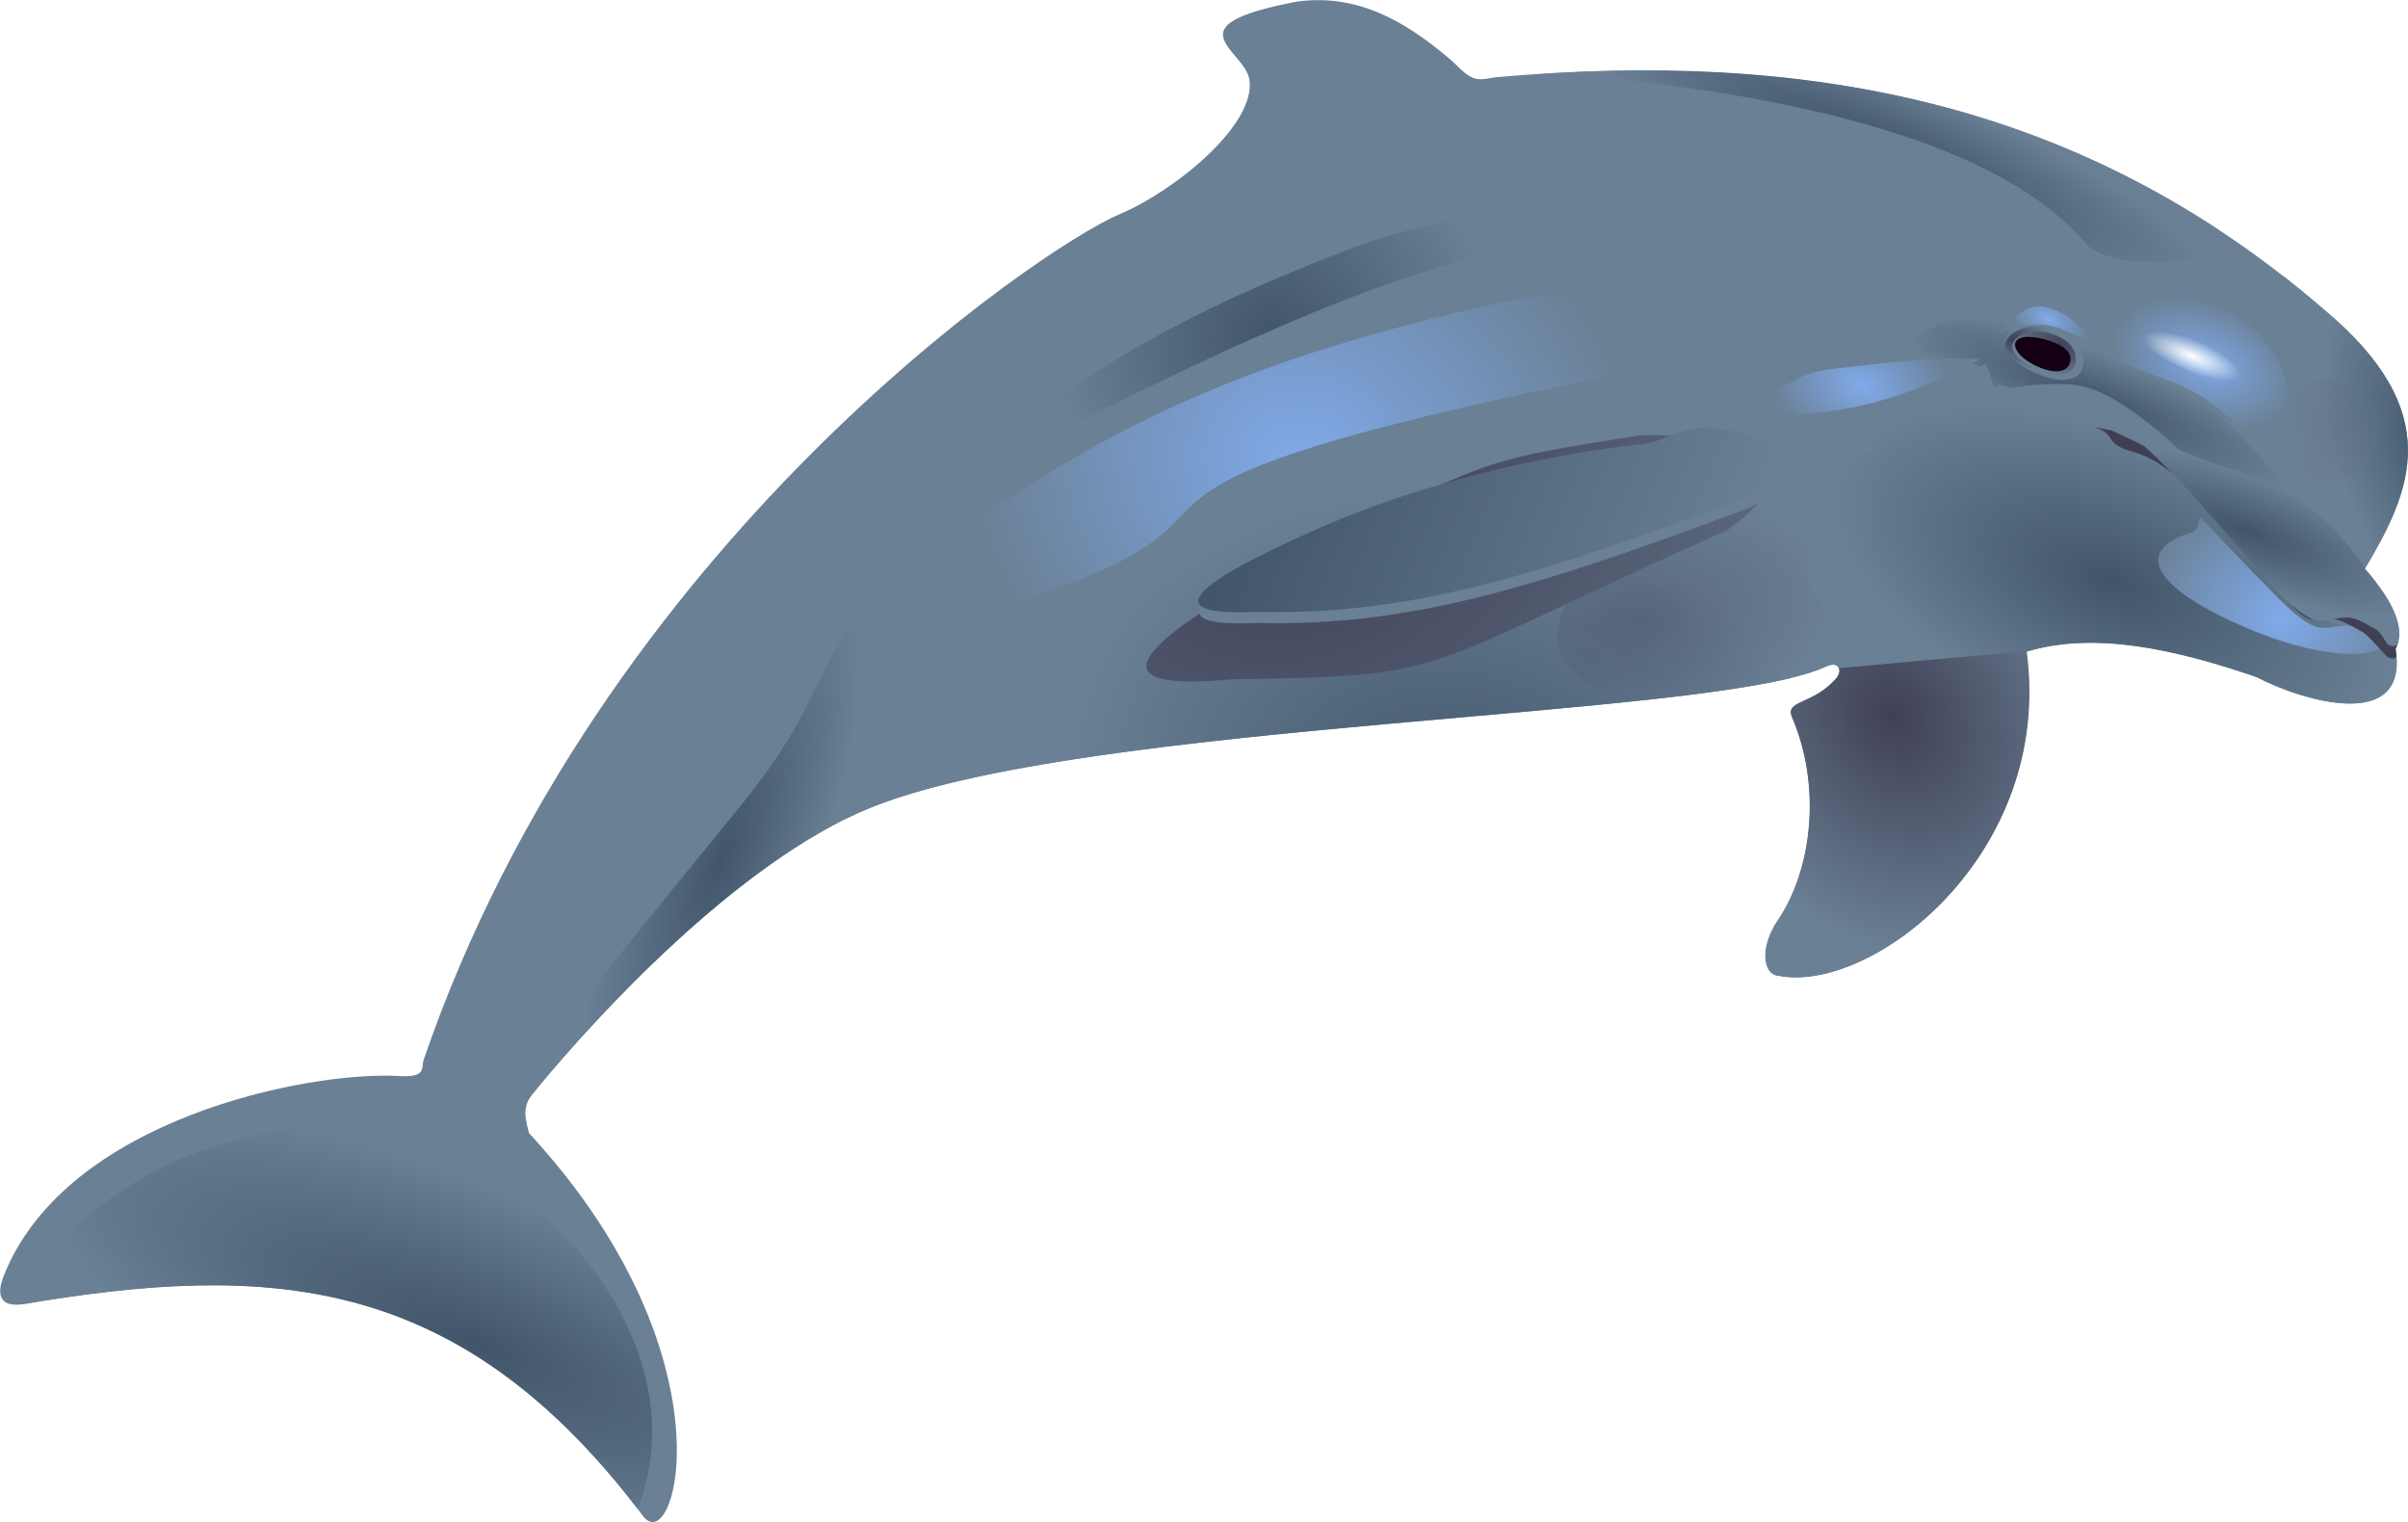 <?xml version="1.0" encoding="UTF-8" standalone="no"?>
<svg
   xmlns:dc="http://purl.org/dc/elements/1.1/"
   xmlns:cc="http://creativecommons.org/ns#"
   xmlns:rdf="http://www.w3.org/1999/02/22-rdf-syntax-ns#"
   xmlns:svg="http://www.w3.org/2000/svg"
   xmlns="http://www.w3.org/2000/svg"
   xmlns:xlink="http://www.w3.org/1999/xlink"
   xmlns:sodipodi="http://sodipodi.sourceforge.net/DTD/sodipodi-0.dtd"
   xmlns:inkscape="http://www.inkscape.org/namespaces/inkscape"
   width="122.495mm"
   height="77.417mm"
   id="svg2"
   version="1.1"
   inkscape:version="1.0.2-2 (e86c870879, 2021-01-15)"
   sodipodi:docname="dolphin.svg"
   inkscape:export-filename="/home/kostas/Desktop/dolphins.png"
   inkscape:export-xdpi="90"
   inkscape:export-ydpi="90">
  <defs
     id="defs4">
    <linearGradient
       inkscape:collect="always"
       id="linearGradient4220">
      <stop
         style="stop-color:#40556a;stop-opacity:1"
         offset="0"
         id="stop4222" />
      <stop
         style="stop-color:#6a8095;stop-opacity:1"
         offset="1"
         id="stop4224" />
    </linearGradient>
    <linearGradient
       id="linearGradient4204">
      <stop
         style="stop-color:#404055;stop-opacity:1"
         offset="0"
         id="stop4206" />
      <stop
         style="stop-color:#6a8095;stop-opacity:1"
         offset="1"
         id="stop4208" />
    </linearGradient>
    <linearGradient
       id="linearGradient4027">
      <stop
         style="stop-color:#80aaea;stop-opacity:1;"
         offset="0"
         id="stop4029" />
      <stop
         style="stop-color:#6a8095;stop-opacity:1"
         offset="1"
         id="stop4031" />
    </linearGradient>
    <linearGradient
       inkscape:collect="always"
       id="linearGradient4007">
      <stop
         style="stop-color:#ffffff;stop-opacity:1;"
         offset="0"
         id="stop4009" />
      <stop
         style="stop-color:#ffffff;stop-opacity:0;"
         offset="1"
         id="stop4011" />
    </linearGradient>
    <filter
       inkscape:collect="always"
       id="filter4100"
       x="-0.046"
       width="1.093"
       y="-0.214"
       height="1.428"
       color-interpolation-filters="sRGB">
      <feGaussianBlur
         inkscape:collect="always"
         stdDeviation="2.498"
         id="feGaussianBlur4102" />
    </filter>
    <filter
       inkscape:collect="always"
       id="filter4120"
       color-interpolation-filters="sRGB">
      <feGaussianBlur
         inkscape:collect="always"
         stdDeviation="0.818"
         id="feGaussianBlur4122" />
    </filter>
    <filter
       inkscape:collect="always"
       id="filter4164"
       x="-0.045"
       width="1.091"
       y="-0.243"
       height="1.485"
       color-interpolation-filters="sRGB">
      <feGaussianBlur
         inkscape:collect="always"
         stdDeviation="4.001"
         id="feGaussianBlur4166" />
    </filter>
    <filter
       inkscape:collect="always"
       id="filter4182"
       color-interpolation-filters="sRGB">
      <feGaussianBlur
         inkscape:collect="always"
         stdDeviation="4.139"
         id="feGaussianBlur4184" />
    </filter>
    <filter
       inkscape:collect="always"
       id="filter4260"
       x="-0.137"
       width="1.274"
       y="-0.436"
       height="1.872"
       color-interpolation-filters="sRGB">
      <feGaussianBlur
         inkscape:collect="always"
         stdDeviation="1.827"
         id="feGaussianBlur4262" />
    </filter>
    <filter
       inkscape:collect="always"
       id="filter4290"
       color-interpolation-filters="sRGB">
      <feGaussianBlur
         inkscape:collect="always"
         stdDeviation="1.392"
         id="feGaussianBlur4292" />
    </filter>
    <filter
       inkscape:collect="always"
       id="filter4367"
       x="-0.63"
       width="2.26"
       y="-1"
       height="3"
       color-interpolation-filters="sRGB">
      <feGaussianBlur
         inkscape:collect="always"
         stdDeviation="3.578"
         id="feGaussianBlur4369" />
    </filter>
    <filter
       inkscape:collect="always"
       id="filter4381"
       color-interpolation-filters="sRGB">
      <feGaussianBlur
         inkscape:collect="always"
         stdDeviation="3.215"
         id="feGaussianBlur4383" />
    </filter>
    <filter
       inkscape:collect="always"
       id="filter4405"
       color-interpolation-filters="sRGB">
      <feGaussianBlur
         inkscape:collect="always"
         stdDeviation="0.328"
         id="feGaussianBlur4407" />
    </filter>
    <clipPath
       clipPathUnits="userSpaceOnUse"
       id="clipPath4635">
      <path
         sodipodi:nodetypes="ccccccsssasssacccssssscsasc"
         inkscape:connector-curvature="0"
         id="path4637"
         d="m -347.93,119.635 c 46.845,14.977 45.495,41.45 41.428,68.571 11.645,5.931 18.577,12.225 17.857,19.107 13.645,22.564 -20.813,25.612 -36.072,24.107 -26.936,1.463 -51.332,5.813 -67.857,19.107 31.007,54.435 -4.952,114.967 -33.214,120.179 -4.324,1.329 -8.56,-5.636 -6.397,-15.843 3.802,-17.943 -2.862,-42.541 -19.258,-58.767 -4.26,-4.216 4.575,-5.955 8.008,-16.243 0.405,-1.215 0.247,-2.751 -0.745,-3.254 -1.257,-0.638 -2.13,-0.155 -3.885,1.67 -26.655,27.714 -202.898,99.881 -253.548,149.09 -31.398,30.504 -53.76,91.501 -61.641,116.459 -1.655,5.242 -1.665,5.577 -1.104,8.317 0.486,2.374 3.71,6.251 3.71,6.251 84.153,39.581 90.344,104.093 75.926,95.195 -79.945,-47.865 -134.99,-28.527 -199.814,11.5 -7.811,4.257 -8.371,-2.923 -8.375,-6.446 -0.051,-51.504 62.93,-92.65 88.741,-101.452 8.234,-2.808 5.335,-4.503 5.17,-7.548 -9.022,-165.735 81.66,-300.588 99.643,-318.571 13.443,-13.443 28.259,-41 21.429,-52.857 -4.699,-8.157 -29.186,-6.07 4.643,-27.857 15.354,-8.661 31.257,-7.371 50.228,-1.008 2.273,0.762 5.7,2.695 8.701,2.437 2.101,-0.18 4.648,-2.175 5.71,-2.72 83.27,-42.73 167.22,-61.079 260.718,-29.423 z"
         style="fill:#6a8095;stroke:none" />
    </clipPath>
    <filter
       inkscape:collect="always"
       id="filter4677">
      <feGaussianBlur
         inkscape:collect="always"
         stdDeviation="1.19"
         id="feGaussianBlur4679" />
    </filter>
    <filter
       inkscape:collect="always"
       id="filter4681">
      <feGaussianBlur
         inkscape:collect="always"
         stdDeviation="1.487"
         id="feGaussianBlur4683" />
    </filter>
    <filter
       inkscape:collect="always"
       id="filter3898"
       x="-0.072"
       width="1.144"
       y="-0.147"
       height="1.294">
      <feGaussianBlur
         inkscape:collect="always"
         stdDeviation="0.489"
         id="feGaussianBlur3900" />
    </filter>
    <filter
       inkscape:collect="always"
       id="filter3906"
       x="-0.288"
       width="1.576"
       y="-0.281"
       height="1.563">
      <feGaussianBlur
         inkscape:collect="always"
         stdDeviation="15.936"
         id="feGaussianBlur3908" />
    </filter>
    <filter
       inkscape:collect="always"
       id="filter3918"
       x="-0.301"
       width="1.601"
       y="-0.32"
       height="1.641">
      <feGaussianBlur
         inkscape:collect="always"
         stdDeviation="13.551"
         id="feGaussianBlur3920" />
    </filter>
    <filter
       inkscape:collect="always"
       id="filter3930">
      <feGaussianBlur
         inkscape:collect="always"
         stdDeviation="2.765"
         id="feGaussianBlur3932" />
    </filter>
    <filter
       inkscape:collect="always"
       id="filter3949"
       x="-0.15"
       width="1.301"
       y="-0.166"
       height="1.331">
      <feGaussianBlur
         inkscape:collect="always"
         stdDeviation="2.09"
         id="feGaussianBlur3951" />
    </filter>
    <filter
       inkscape:collect="always"
       id="filter3969"
       x="-0.288"
       width="1.575"
       y="-0.325"
       height="1.649">
      <feGaussianBlur
         inkscape:collect="always"
         stdDeviation="25.068"
         id="feGaussianBlur3971" />
    </filter>
    <filter
       inkscape:collect="always"
       id="filter3993"
       x="-0.251"
       width="1.502"
       y="-0.081"
       height="1.161">
      <feGaussianBlur
         inkscape:collect="always"
         stdDeviation="5.942"
         id="feGaussianBlur3995" />
    </filter>
    <radialGradient
       inkscape:collect="always"
       xlink:href="#linearGradient4204"
       id="radialGradient4029"
       gradientUnits="userSpaceOnUse"
       gradientTransform="matrix(0.829,-0.512,0.324,0.524,-178.616,-123.977)"
       cx="-505.036"
       cy="285.815"
       fx="-505.036"
       fy="285.815"
       r="61.567" />
    <radialGradient
       inkscape:collect="always"
       xlink:href="#linearGradient4220"
       id="radialGradient4031"
       gradientUnits="userSpaceOnUse"
       gradientTransform="matrix(1,0,0,0.217,0,134.222)"
       cx="-401.748"
       cy="171.421"
       fx="-401.748"
       fy="171.421"
       r="64.592" />
    <radialGradient
       inkscape:collect="always"
       xlink:href="#linearGradient4220"
       id="radialGradient4033"
       gradientUnits="userSpaceOnUse"
       gradientTransform="matrix(1,0,0,0.498,0,110.937)"
       cx="-376.276"
       cy="220.885"
       fx="-376.276"
       fy="220.885"
       r="90.843" />
    <radialGradient
       inkscape:collect="always"
       xlink:href="#linearGradient4027"
       id="radialGradient4035"
       gradientUnits="userSpaceOnUse"
       gradientTransform="matrix(1,0,0,0.692,0,48.679)"
       cx="-424.695"
       cy="151.634"
       fx="-424.695"
       fy="151.634"
       r="12.477" />
    <radialGradient
       inkscape:collect="always"
       xlink:href="#linearGradient4204"
       id="radialGradient4039"
       gradientUnits="userSpaceOnUse"
       gradientTransform="matrix(0.802,1.277,-1.587,0.997,428.868,688.922)"
       cx="-587.415"
       cy="359.087"
       fx="-587.415"
       fy="359.087"
       r="84.548" />
    <radialGradient
       inkscape:collect="always"
       xlink:href="#linearGradient4204"
       id="radialGradient4041"
       gradientUnits="userSpaceOnUse"
       gradientTransform="matrix(1.689,0.046,-0.024,0.874,290.966,39.198)"
       cx="-417.478"
       cy="159.703"
       fx="-417.478"
       fy="159.703"
       r="10.944" />
    <radialGradient
       inkscape:collect="always"
       xlink:href="#linearGradient4204"
       id="radialGradient4043"
       gradientUnits="userSpaceOnUse"
       gradientTransform="matrix(1.715,1.148,-0.916,1.368,572.056,367.08)"
       cx="-422.965"
       cy="294.17"
       fx="-422.965"
       fy="294.17"
       r="37.939" />
    <radialGradient
       inkscape:collect="always"
       xlink:href="#linearGradient4220"
       id="radialGradient4045"
       gradientUnits="userSpaceOnUse"
       gradientTransform="matrix(1,0,0,3.115,0,-969.873)"
       cx="-737.741"
       cy="458.539"
       fx="-737.741"
       fy="458.539"
       r="28.397" />
    <radialGradient
       inkscape:collect="always"
       xlink:href="#linearGradient4220"
       id="radialGradient4047"
       gradientUnits="userSpaceOnUse"
       gradientTransform="matrix(1.462,0.029,-0.009,0.465,353.319,352.82)"
       cx="-752.396"
       cy="629.497"
       fx="-752.396"
       fy="629.497"
       r="98.969" />
    <radialGradient
       inkscape:collect="always"
       xlink:href="#linearGradient4027"
       id="radialGradient4049"
       gradientUnits="userSpaceOnUse"
       gradientTransform="matrix(1,0,0,0.886,0,32.026)"
       cx="-618.031"
       cy="280.739"
       fx="-618.031"
       fy="280.739"
       r="104.567" />
    <radialGradient
       inkscape:collect="always"
       xlink:href="#linearGradient4027"
       id="radialGradient4051"
       gradientUnits="userSpaceOnUse"
       gradientTransform="matrix(1,0,0,0.695,0,59.176)"
       cx="-469.685"
       cy="194.308"
       fx="-469.685"
       fy="194.308"
       r="30.279" />
    <radialGradient
       inkscape:collect="always"
       xlink:href="#linearGradient4027"
       id="radialGradient4055"
       gradientUnits="userSpaceOnUse"
       gradientTransform="matrix(1,0,0,0.623,0,55.99)"
       cx="-375.241"
       cy="148.45"
       fx="-375.241"
       fy="148.45"
       r="29.315" />
    <radialGradient
       inkscape:collect="always"
       xlink:href="#linearGradient4007"
       id="radialGradient4058"
       gradientUnits="userSpaceOnUse"
       gradientTransform="matrix(1,0,0,0.314,0,101.493)"
       cx="-379.873"
       cy="147.996"
       fx="-379.873"
       fy="147.996"
       r="16.008" />
    <radialGradient
       inkscape:collect="always"
       xlink:href="#linearGradient4220"
       id="radialGradient4060"
       gradientUnits="userSpaceOnUse"
       gradientTransform="matrix(1,0,0,1.025,0,-6.083)"
       cx="-641.925"
       cy="247.855"
       fx="-641.925"
       fy="247.855"
       r="66.346" />
    <radialGradient
       inkscape:collect="always"
       xlink:href="#linearGradient4220"
       id="radialGradient4062"
       gradientUnits="userSpaceOnUse"
       gradientTransform="matrix(1,0,0,0.187,0,100.317)"
       cx="-490.733"
       cy="123.327"
       fx="-490.733"
       fy="123.327"
       r="106.11" />
    <linearGradient
       inkscape:collect="always"
       xlink:href="#linearGradient4220"
       id="linearGradient4064"
       gradientUnits="userSpaceOnUse"
       gradientTransform="translate(-2.525,-3.536)"
       x1="-630.213"
       y1="280.369"
       x2="-480.985"
       y2="280.369" />
    <radialGradient
       inkscape:collect="always"
       xlink:href="#linearGradient4027"
       id="radialGradient4066"
       gradientUnits="userSpaceOnUse"
       gradientTransform="matrix(1.292,-0.146,0.114,1.239,75.928,-108.903)"
       cx="-329.469"
       cy="221.607"
       fx="-329.469"
       fy="221.607"
       r="33.875" />
    <radialGradient
       inkscape:collect="always"
       xlink:href="#linearGradient4220"
       id="radialGradient4068"
       gradientUnits="userSpaceOnUse"
       gradientTransform="matrix(1,0,0,0.294,0,134.907)"
       cx="-344.68"
       cy="191.201"
       fx="-344.68"
       fy="191.201"
       r="56.098" />
    <radialGradient
       inkscape:collect="always"
       xlink:href="#linearGradient4204"
       id="radialGradient4070"
       gradientUnits="userSpaceOnUse"
       gradientTransform="matrix(0.665,-0.224,0.586,1.741,-742.24,172.543)"
       cx="561.14"
       cy="62.576"
       fx="561.14"
       fy="62.576"
       r="16.668" />
    <radialGradient
       inkscape:collect="always"
       xlink:href="#linearGradient4220"
       id="radialGradient4084"
       gradientUnits="userSpaceOnUse"
       gradientTransform="matrix(0.768,-0.64,1.265,1.518,-256.586,-274.733)"
       cx="-302.68"
       cy="149.316"
       fx="-302.68"
       fy="149.316"
       r="30.734" />
    <radialGradient
       inkscape:collect="always"
       xlink:href="#linearGradient4204"
       id="radialGradient4096"
       gradientUnits="userSpaceOnUse"
       gradientTransform="matrix(1.195,0,0,0.738,82.146,42.837)"
       cx="-430.166"
       cy="163.671"
       fx="-430.166"
       fy="163.671"
       r="11.176" />
    <radialGradient
       inkscape:collect="always"
       xlink:href="#linearGradient4220"
       id="radialGradient4103"
       gradientUnits="userSpaceOnUse"
       gradientTransform="matrix(1,0,0,0.784,0,72.393)"
       cx="-530.497"
       cy="373.227"
       fx="-530.497"
       fy="373.227"
       r="125.675" />
    <filter
       inkscape:collect="always"
       id="filter4130"
       x="-0.05"
       width="1.099"
       y="-0.165"
       height="1.329">
      <feGaussianBlur
         inkscape:collect="always"
         stdDeviation="2.32"
         id="feGaussianBlur4132" />
    </filter>
    <filter
       inkscape:collect="always"
       id="filter4146"
       x="-0.435"
       width="1.871"
       y="-0.626"
       height="2.252">
      <feGaussianBlur
         inkscape:collect="always"
         stdDeviation="10.985"
         id="feGaussianBlur4148" />
    </filter>
    <filter
       inkscape:collect="always"
       id="filter4150"
       x="-0.323"
       width="1.646"
       y="-0.524"
       height="2.048">
      <feGaussianBlur
         inkscape:collect="always"
         stdDeviation="3.464"
         id="feGaussianBlur4152" />
    </filter>
    <filter
       inkscape:collect="always"
       id="filter4162"
       x="-0.458"
       width="1.916"
       y="-0.735"
       height="2.471">
      <feGaussianBlur
         inkscape:collect="always"
         stdDeviation="11.188"
         id="feGaussianBlur4164" />
    </filter>
    <filter
       inkscape:collect="always"
       id="filter4170"
       x="-0.321"
       width="1.642"
       y="-0.833"
       height="2.667">
      <feGaussianBlur
         inkscape:collect="always"
         stdDeviation="9.947"
         id="feGaussianBlur4172" />
    </filter>
    <clipPath
       clipPathUnits="userSpaceOnUse"
       id="clipPath4069-4">
      <path
         style="display:inline;fill:url(#radialGradient4073);fill-opacity:1;stroke:none"
         d="m 109.562,833.112 c -1.032,0.078 -2.026,0.391 -2.969,1.062 -5.69,4.053 3.4,6.393 6.312,11.438 2.786,4.825 0.496,12.791 -2.344,15.219 -27.09,23.152 -52.22,66.752 -68.5,110.531 -0.558,1.501 -1.037,3.303 -2.406,4.094 -1.266,0.731 -3.476,0.321 -5.562,0.625 -25.044,3.652 -38.027,20.977 -29.031,21.688 39.556,-3.701 64.07,27.297 64.625,16.812 3.159,-2.09 -10.418,-19.025 -18.188,-32.375 -0.652,-1.12 -1.709,-2.037 -1.812,-3.281 -0.154,-1.859 1.158,-3.459 1.875,-5.281 7.249,-18.426 24.639,-42.828 75.906,-53.656 18.205,-3.845 31.036,-4.975 43.562,-4.156 -0.695,3.471 -2.69,7.714 -7.906,13.25 -17.824,11.765 22.844,19.5 28.156,-10.406 14.093,3.311 38.688,16.594 38.688,16.594 3.949,2.487 5.693,3.85 9.406,6.469 4.632,3.266 12.046,4.066 12.719,0.844 1.603,-7.673 -8.235,-13.572 -7.938,-18.438 0.55,-9.011 -1.907,-13.114 -7.594,-23.219 -17.14,-30.456 -62.964,-44.372 -89.531,-48.094 -4.477,-0.627 -8.833,-5.27 -13.656,-10.094 -3.326,-3.326 -10.28,-7.605 -18.625,-9 -1.665,-0.278 -3.467,-0.754 -5.188,-0.625 z"
         id="path4071-63"
         inkscape:connector-curvature="0" />
    </clipPath>
    <linearGradient
       id="linearGradient3880-2-1-8-97">
      <stop
         id="stop3882-6-2-8-49"
         offset="0"
         style="stop-color:#8095bf;stop-opacity:1" />
      <stop
         style="stop-color:#8095bf;stop-opacity:1"
         offset="0.218"
         id="stop3884-0-9-9-1" />
      <stop
         style="stop-color:#555580;stop-opacity:1"
         offset="0.865"
         id="stop3886-0-3-2-7" />
      <stop
         id="stop3888-0-9-8-06"
         offset="1"
         style="stop-color:#555580;stop-opacity:1" />
    </linearGradient>
    <linearGradient
       id="linearGradient4110-8-1-3-63">
      <stop
         style="stop-color:#6a6a95;stop-opacity:1"
         offset="0"
         id="stop4112-2-0-3-3" />
      <stop
         id="stop4114-5-3-3-44"
         offset="1"
         style="stop-color:#2b2b40;stop-opacity:1" />
    </linearGradient>
    <linearGradient
       id="linearGradient4622-7-1-2-85">
      <stop
         style="stop-color:#8095bf;stop-opacity:1"
         offset="0"
         id="stop4624-3-7-8-10" />
      <stop
         id="stop4626-1-8-3-8"
         offset="0.218"
         style="stop-color:#8095bf;stop-opacity:1" />
      <stop
         id="stop4628-3-5-0-7"
         offset="0.415"
         style="stop-color:#555580;stop-opacity:1" />
      <stop
         style="stop-color:#555580;stop-opacity:1"
         offset="1"
         id="stop4630-2-7-1-6" />
    </linearGradient>
    <linearGradient
       id="linearGradient4651-8-1-0-1">
      <stop
         style="stop-color:#8095bf;stop-opacity:1"
         offset="0"
         id="stop4653-5-8-4-5" />
      <stop
         id="stop4655-4-9-1-0"
         offset="0.218"
         style="stop-color:#8095bf;stop-opacity:1" />
      <stop
         id="stop4657-4-6-0-83"
         offset="0.421"
         style="stop-color:#555580;stop-opacity:1" />
      <stop
         style="stop-color:#555580;stop-opacity:1"
         offset="1"
         id="stop4659-7-4-4-5" />
    </linearGradient>
    <inkscape:path-effect
       effect="spiro"
       id="path-effect4835-0-2-6-7"
       is_visible="true"
       lpeversion="0" />
  </defs>
  <sodipodi:namedview
     id="base"
     pagecolor="#ffffff"
     bordercolor="#666666"
     borderopacity="1.0"
     inkscape:pageopacity="0.0"
     inkscape:pageshadow="2"
     inkscape:zoom="0.7"
     inkscape:cx="322.67762"
     inkscape:cy="298.81129"
     inkscape:document-units="px"
     inkscape:current-layer="layer1"
     showgrid="false"
     inkscape:window-width="1920"
     inkscape:window-height="1017"
     inkscape:window-x="-8"
     inkscape:window-y="-8"
     inkscape:window-maximized="1"
     fit-margin-top="0"
     fit-margin-left="0"
     fit-margin-right="0"
     fit-margin-bottom="0"
     inkscape:document-rotation="0"
     units="mm" />
  <g
     inkscape:label="Layer 1"
     inkscape:groupmode="layer"
     id="layer1"
     transform="translate(889.207,-118.156)">
    <g
       id="g4449"
       transform="matrix(0.584,0.237,-0.237,0.584,-210.906,190.208)"
       clip-path="url(#clipPath4635)">
      <g
         id="g5259">
        <path
           style="fill:#6a8095;stroke:none"
           d="m -347.857,119.505 c 46.845,14.977 45.495,41.45 41.429,68.571 11.645,5.931 18.577,12.225 17.857,19.107 13.645,22.564 -20.813,25.612 -36.071,24.107 -26.936,1.463 -51.332,5.813 -67.857,19.107 31.007,54.435 -4.952,114.967 -33.214,120.179 -4.324,1.329 -8.56,-5.636 -6.397,-15.843 3.802,-17.943 -2.862,-42.541 -19.258,-58.767 -4.26,-4.216 4.575,-5.955 8.008,-16.243 0.405,-1.215 0.247,-2.751 -0.745,-3.254 -1.257,-0.638 -2.13,-0.155 -3.885,1.67 -26.655,27.714 -202.898,99.881 -253.548,149.09 -31.398,30.504 -53.76,91.501 -61.641,116.459 -1.655,5.242 -1.665,5.577 -1.104,8.317 0.486,2.374 3.71,6.251 3.71,6.251 84.153,39.581 90.344,104.092 75.926,95.195 -79.945,-47.865 -134.99,-28.527 -199.814,11.5 -7.811,4.257 -8.371,-2.923 -8.375,-6.446 -0.051,-51.504 62.93,-92.65 88.741,-101.452 8.234,-2.808 5.335,-4.503 5.17,-7.548 -9.022,-165.735 81.66,-300.588 99.643,-318.571 13.443,-13.443 28.259,-41 21.429,-52.857 -4.699,-8.157 -29.186,-6.07 4.643,-27.857 15.354,-8.661 31.257,-7.371 50.228,-1.008 2.273,0.762 5.7,2.695 8.701,2.437 2.101,-0.18 4.648,-2.175 5.71,-2.72 83.27,-42.73 167.22,-61.079 260.718,-29.423 z"
           id="path2983"
           inkscape:connector-curvature="0"
           sodipodi:nodetypes="ccccccsssasssacccssssscsasc" />
        <path
           style="fill:url(#radialGradient4103);fill-opacity:1;fill-rule:nonzero;stroke:none"
           d="m -531.394,236.453 c -24.705,-0.384 -37.11,9.124 -48.325,19.266 -36.194,32.732 -62.351,71.526 -93.281,112.812 -23.486,31.349 -35.855,56.381 -34.5,64.938 1.946,-2.2 3.946,-4.285 5.969,-6.25 46.913,-45.577 201.532,-110.844 245.281,-142.25 -9.722,-30.115 -50.439,-48.132 -75.144,-48.516 z"
           id="path3886"
           inkscape:connector-curvature="0"
           sodipodi:nodetypes="csscscc" />
        <path
           style="opacity:0.608;fill:url(#radialGradient4029);fill-opacity:1;stroke:none;filter:url(#filter3918)"
           d="m -437.938,208.625 c -4.263,1.023 -8.76,2.433 -13.406,4.281 0.27,0.011 0.54,0.031 0.812,0.031 0.42,0 0.836,-0.006 1.25,-0.031 0.308,-0.018 0.602,-0.062 0.906,-0.094 0.44,-0.046 0.881,-0.083 1.312,-0.156 0.094,-0.016 0.188,-0.045 0.281,-0.062 0.469,-0.087 0.949,-0.195 1.406,-0.312 0.052,-0.013 0.104,-0.017 0.156,-0.031 0.492,-0.131 0.96,-0.303 1.438,-0.469 0.509,-0.177 1.009,-0.347 1.5,-0.562 0.021,-0.009 0.041,-0.022 0.062,-0.031 0.289,-0.128 0.593,-0.266 0.875,-0.406 0.216,-0.108 0.445,-0.229 0.656,-0.344 0.096,-0.052 0.186,-0.103 0.281,-0.156 0.386,-0.217 0.754,-0.447 1.125,-0.688 0.024,-0.016 0.038,-0.047 0.062,-0.062 0.367,-0.24 0.743,-0.487 1.094,-0.75 0.066,-0.049 0.122,-0.106 0.188,-0.156 z m -25.406,9.812 c -6.157,3.201 -12.438,7.026 -18.656,11.438 0.16,2.613 -1.325,6.332 -5.312,11.562 -12.846,11.837 -24.443,22.295 -35.281,31.594 -0.011,0.009 -0.02,0.022 -0.031,0.031 -6.426,12.081 -7.804,22.916 -2.656,29.844 4.984,6.706 15.213,8.587 28.031,6.281 23.756,-12.716 42.019,-23.544 49.25,-31.062 1.755,-1.825 2.649,-2.294 3.906,-1.656 0.104,0.053 0.196,0.145 0.281,0.219 l 23.594,-12.219 c -1.171,0.249 -2.338,0.46 -3.5,0.656 -0.08,0.019 -0.349,0.091 -0.375,0.094 -0.314,0.051 -0.624,0.078 -0.938,0.125 -0.409,0.062 -0.811,0.133 -1.219,0.188 -0.166,0.022 -0.334,0.042 -0.5,0.062 -0.491,0.062 -0.979,0.105 -1.469,0.156 -0.063,0.007 -0.125,0.025 -0.188,0.031 -0.293,0.03 -0.583,0.037 -0.875,0.062 -0.177,0.016 -0.355,0.049 -0.531,0.062 -0.042,0.003 -0.083,-0.003 -0.125,0 -0.207,0.016 -0.418,0.049 -0.625,0.062 -0.542,0.037 -1.086,0.072 -1.625,0.094 -0.792,0.032 -1.588,0.033 -2.375,0.031 -0.084,-1.3e-4 -0.167,5.2e-4 -0.25,0 -0.704,-0.005 -1.395,0.002 -2.094,-0.031 -0.703,-0.033 -1.395,-0.094 -2.094,-0.156 -0.074,-0.007 -0.145,-0.024 -0.219,-0.031 -0.615,-0.058 -1.233,-0.106 -1.844,-0.188 -0.063,-0.008 -0.125,-0.023 -0.188,-0.031 -0.555,-0.077 -1.104,-0.184 -1.656,-0.281 -0.114,-0.02 -0.23,-0.041 -0.344,-0.062 -0.325,-0.06 -0.645,-0.12 -0.969,-0.188 -0.529,-0.11 -1.068,-0.213 -1.594,-0.344 -0.199,-0.049 -0.396,-0.104 -0.594,-0.156 -0.641,-0.169 -1.271,-0.363 -1.906,-0.562 -0.298,-0.094 -0.609,-0.18 -0.906,-0.281 -0.167,-0.057 -0.333,-0.129 -0.5,-0.188 -0.501,-0.177 -1.002,-0.364 -1.5,-0.562 -0.662,-0.263 -1.312,-0.543 -1.969,-0.844 -0.585,-0.268 -1.17,-0.545 -1.75,-0.844 -0.722,-0.372 -1.442,-0.766 -2.156,-1.188 -8.918,-5.263 -11.081,-19.314 -9.594,-29.562 0.076,-0.524 0.157,-1.043 0.25,-1.562 0.026,-0.146 0.066,-0.292 0.094,-0.438 0.071,-0.376 0.14,-0.751 0.219,-1.125 0.198,-0.934 0.438,-1.861 0.688,-2.781 0.062,-0.23 0.122,-0.458 0.188,-0.688 0.225,-0.787 0.49,-1.567 0.75,-2.344 0.048,-0.144 0.075,-0.294 0.125,-0.438 0.321,-0.932 0.662,-1.863 1.031,-2.781 z"
           id="path3870"
           inkscape:connector-curvature="0" />
        <path
           style="fill:url(#radialGradient4031);fill-opacity:1;stroke:none;filter:url(#filter4100)"
           d="m -405.938,157.406 c -3.903,0.016 -7.784,0.105 -11.625,0.281 4.767,0.94 6.219,4.201 6.219,6.562 0,2.919 -3.31,5.281 -9.844,5.281 -6.533,0 -10.844,-1.831 -10.844,-4.75 0,-2.272 2.42,-5.225 6.562,-6.594 -0.983,0.088 -1.957,0.19 -2.938,0.312 -0.755,0.591 -1.537,1.215 -2.438,1.906 -3.284,2.522 -4.084,7.127 -3.906,6.344 0.046,-0.203 0.142,-1.181 0.344,-2.531 0.091,-0.594 0.204,-1.282 0.344,-2 0.015,-0.079 0.046,-0.169 0.062,-0.25 0.102,-0.505 0.214,-1.026 0.344,-1.562 0.088,-0.367 0.178,-0.72 0.281,-1.094 -2.095,0.431 -4.161,0.966 -6.188,1.656 -5.031,1.713 -11.581,3.281 -15.438,6.938 -1.92,1.82 -10.217,14.627 -11.25,17.062 -0.097,0.228 -0.112,0.388 -0.062,0.469 9.556,-5.166 21.744,-10.946 26.562,-10.312 4.818,0.633 6.724,3.059 8.094,5.812 5.524,-4.925 18,-10.508 22.906,-11.625 7.267,-1.655 16.592,0.417 24.5,2.656 3.796,1.075 7.638,2.323 11.25,4 0.644,0.021 1.315,0.049 1.969,0.062 0.932,0.019 1.855,0.031 2.812,0.031 0.213,2e-5 0.411,10e-4 0.625,0 0.272,-9.6e-4 0.538,-0.029 0.812,-0.031 1.393,-0.015 2.819,-0.058 4.281,-0.125 0.667,-0.031 1.347,-0.051 2.031,-0.094 0.205,-0.013 0.418,-0.017 0.625,-0.031 0.901,-0.061 1.817,-0.134 2.75,-0.219 4.062,-0.37 8.179,-0.52 12.281,-0.375 0.507,0.018 1.024,0.035 1.531,0.062 0.25,0.013 0.5,0.047 0.75,0.062 1.798,0.112 3.594,0.265 5.375,0.5 -0.597,-0.497 -1.46,-1.137 -2.688,-2 -3.878,-2.731 -17.838,-10.056 -26.219,-12.156 -12.886,-3.229 -26.506,-4.305 -39.875,-4.25 z"
           id="path3824"
           inkscape:connector-curvature="0" />
        <path
           style="fill:url(#radialGradient4033);fill-opacity:1;stroke:none;filter:url(#filter4381)"
           d="m -437.25,173.844 c -0.158,0.224 -0.321,0.447 -0.5,0.656 -9.227,10.782 -19.208,19.65 -31.344,27.094 2.136,3.993 5.447,7.209 9.438,9.188 -3.503,6.232 -6.021,12.85 -7.031,19.812 -1.487,10.248 0.676,24.299 9.594,29.562 11.453,6.759 23.912,7.081 36.906,4.312 l 28.562,-14.75 c 16.504,-12.755 40.505,-17 66.969,-18.438 15.258,1.505 49.739,-1.53 36.094,-24.094 0.218,-3.126 -0.545,-0.108 -2.25,-0.094 -1.648,-0.017 -4.443,-0.03 -7.938,0.031 -15.314,-2.077 -17.387,5.074 -34.125,-4.719 -23.461,-10.899 -50.671,-27.409 -66.406,-26.719 -0.511,0.022 -1.001,0.086 -1.5,0.125 -9.925,0.781 -29.781,2.25 -29.781,2.25 0,0 -1.209,1.016 -1.812,1.531 -1.29,-2.197 -2.951,-4.146 -4.875,-5.75 z m -17.344,38.688 c 0.308,0.062 0.625,0.108 0.938,0.156 -0.313,-0.049 -0.629,-0.093 -0.938,-0.156 z m 2.562,0.344 c 0.491,0.035 1.001,0.062 1.5,0.062 -0.506,0 -1.003,-0.026 -1.5,-0.062 z"
           id="path3809"
           inkscape:connector-curvature="0" />
        <path
           style="fill:url(#radialGradient4035);fill-opacity:1;fill-rule:nonzero;stroke:none;filter:url(#filter4150)"
           d="m -422.406,149.562 c -1.991,0.002 -4.015,0.423 -5.906,1.469 -5.436,3.006 -6.26,14.936 -6.438,15.719 -0.177,0.783 0.622,-3.821 3.906,-6.344 5.713,-4.388 7.211,-6.898 20.844,-5.781 1.376,0.113 -5.296,-5.069 -12.406,-5.062 z"
           id="path3840"
           inkscape:connector-curvature="0"
           transform="matrix(1.091,0.101,-0.08,0.867,50.907,63.667)" />
        <path
           style="fill:url(#radialGradient4096);fill-opacity:1;fill-rule:nonzero;stroke:none"
           d="m -409.345,164.405 c 0,3.488 -3.922,6.315 -11.728,6.315 -7.806,0 -12.961,-2.187 -12.961,-5.675 0,-3.488 4.739,-8.358 12.534,-8.769 9.51,-0.501 12.155,4.641 12.155,8.129 z"
           id="path4409"
           inkscape:connector-curvature="0"
           sodipodi:nodetypes="sssss" />
        <path
           transform="matrix(1.463,0,0,1.654,280.454,-200.769)"
           sodipodi:nodetypes="ccscc"
           inkscape:connector-curvature="0"
           id="path4176"
           d="m -527.424,272.818 c -51.437,47.394 -40.603,43.48 -84.058,59.865 -27.594,12.696 -21.7,-0.189 8.934,-31.599 24.038,-24.646 24.198,-24.086 50.685,-38.366 18.205,-7.078 37.614,-8.021 24.438,10.1 z"
           style="fill:url(#radialGradient4039);fill-opacity:1;fill-rule:nonzero;stroke:none;filter:url(#filter4182)" />
        <path
           style="fill:#6a8095;fill-opacity:1;fill-rule:nonzero;stroke:none;filter:url(#filter4677)"
           d="m -503.372,225.667 c 7.261,-1.902 32.143,-5.308 16.07,15.772 -51.437,47.394 -82.746,72.838 -126.201,89.223 -27.594,12.696 -21.7,-0.189 8.934,-31.599 24.038,-24.646 54.95,-46.114 81.438,-60.394 5.778,-3.115 8.602,-10.08 19.759,-13.003 z"
           id="path3756"
           inkscape:connector-curvature="0"
           sodipodi:nodetypes="sccsss" />
        <path
           sodipodi:nodetypes="sssss"
           inkscape:connector-curvature="0"
           id="path3768"
           d="m -411.358,164.254 c 0,2.919 -3.283,5.286 -9.816,5.286 -6.533,0 -10.848,-1.831 -10.848,-4.75 0,-2.919 3.966,-6.995 10.49,-7.339 7.96,-0.419 10.173,3.884 10.173,6.803 z"
           style="fill:url(#radialGradient4041);fill-opacity:1;fill-rule:nonzero;stroke:none;filter:url(#filter4405)"
           transform="matrix(0.971,0,0,0.971,-12.43,4.819)" />
        <path
           style="fill:#150015;fill-opacity:1;fill-rule:nonzero;stroke:none;filter:url(#filter3898)"
           d="m -414.036,164.249 c 0,2.197 -2.47,3.977 -7.387,3.977 -4.916,0 -8.902,-1.781 -8.902,-3.977 0,-2.197 3.992,-3.719 8.902,-3.977 5.99,-0.316 7.387,1.781 7.387,3.977 z"
           id="path3765"
           inkscape:connector-curvature="0"
           sodipodi:nodetypes="sssss"
           transform="matrix(1.09,0,0,1.09,37.816,-14.711)" />
        <path
           style="fill:url(#radialGradient4043);fill-opacity:1;fill-rule:nonzero;stroke:none;filter:url(#filter4120)"
           d="m -391.625,249.719 -52.188,26.969 c 0.72,0.637 0.798,1.951 0.438,3.031 -3.433,10.289 -12.26,12.034 -8,16.25 16.396,16.226 23.052,40.807 19.25,58.75 -2.163,10.206 2.083,17.173 6.406,15.844 28.262,-5.211 64.226,-65.721 33.219,-120.156 0.29,-0.233 0.58,-0.46 0.875,-0.688 z"
           id="rect3781"
           inkscape:connector-curvature="0" />
        <path
           style="fill:url(#radialGradient4045);fill-opacity:1;fill-rule:nonzero;stroke:none;filter:url(#filter3993)"
           d="m -737.844,439.5 c -8.943,30.119 -34.702,107.5 -26.812,107.5 0.148,0 0.324,-0.044 0.5,-0.094 0.227,-0.829 0.537,-1.851 0.969,-3.219 7.21,-22.834 26.561,-75.816 53.844,-108.031 -0.452,-33.617 -11.326,-84.301 -18.233,-58.526 -5.453,20.352 -0.3,28.798 -10.267,62.369 z"
           id="path3787"
           inkscape:connector-curvature="0"
           sodipodi:nodetypes="sscscss" />
        <path
           style="fill:url(#radialGradient4047);fill-opacity:1;fill-rule:nonzero;stroke:none;filter:url(#filter3930)"
           d="m -785.656,573.031 c -45.608,0 -97.339,44.656 -99.188,92.094 0.129,-0.066 0.242,-0.115 0.375,-0.188 64.209,-39.647 118.841,-58.996 197.562,-12.844 -0.718,-47.83 -52.628,-79.062 -98.75,-79.062 z"
           id="path3793"
           inkscape:connector-curvature="0" />
        <path
           sodipodi:nodetypes="sccsas"
           inkscape:connector-curvature="0"
           id="path3799"
           d="m -543.212,193.55 c 10.271,-4.41 56.239,-16.908 8.334,22.013 -174.865,115.369 -64.392,70.856 -162.147,147.291 -37.861,24.899 -31.958,4.434 6.358,-48.99 30.065,-41.92 66.806,-72.194 106.869,-100.058 12.413,-8.633 24.804,-13.479 40.587,-20.256 z"
           style="fill:url(#radialGradient4049);fill-opacity:1;fill-rule:nonzero;stroke:none;filter:url(#filter3969)" />
        <path
           style="fill:url(#radialGradient4051);fill-opacity:1;fill-rule:nonzero;stroke:none;filter:url(#filter4146)"
           d="m -439.406,173.25 c -5.902,1.429 -20.942,8.725 -30.781,14.312 -6.781,3.851 -14.701,6.891 -19.344,13.156 -2.663,3.594 -19.421,20.091 -3.969,12.812 24.335,-9.394 39.677,-23.081 54.094,-40.281 z"
           id="path3803"
           inkscape:connector-curvature="0" />
        <path
           style="fill:url(#radialGradient4084);fill-opacity:1;stroke:none"
           d="m -363.219,114.75 c 0.257,1.596 2.164,12.99 5.062,18.281 4.462,8.146 14.833,11.882 18.594,20.406 3.004,6.808 2.078,14.834 2.281,22.375 3.997,0.521 7.928,1.361 11.75,2.594 6.73,2.171 12.972,5.748 19.094,9.562 4.056,-27.089 5.386,-53.509 -41.406,-68.469 -5.149,-1.743 -10.283,-3.306 -15.375,-4.75 z m 57.688,73.781 c 1.251,0.785 2.507,1.586 3.75,2.375 0.013,-0.094 0.018,-0.188 0.031,-0.281 -1.189,-0.701 -2.459,-1.403 -3.781,-2.094 z"
           id="path3770"
           inkscape:connector-curvature="0" />
        <path
           style="fill:url(#radialGradient4055);fill-opacity:1;fill-rule:nonzero;stroke:none;filter:url(#filter4162)"
           d="m -345.926,160.421 c 0,13.193 -6.342,2.133 -24.652,-1.743 -17.446,-3.693 -33.978,4.253 -33.978,-8.94 0,-13.193 19.687,-24.436 37.336,-17.36 15.544,6.232 21.295,14.85 21.295,28.043 z"
           id="path3862"
           inkscape:connector-curvature="0"
           sodipodi:nodetypes="sssss" />
        <path
           sodipodi:nodetypes="aasaa"
           inkscape:connector-curvature="0"
           id="path3865"
           d="m -363.906,149.734 c -0.724,4.712 -8.967,3.025 -13.59,2.885 -6.333,-0.193 -19.037,-0.884 -18.358,-5.077 0.555,-3.432 13.969,-5.419 21.011,-4.229 4.14,0.699 11.594,2.147 10.937,6.421 z"
           style="fill:url(#radialGradient4058);fill-opacity:1;fill-rule:nonzero;stroke:none;filter:url(#filter4260)" />
        <path
           style="fill:url(#radialGradient4060);fill-opacity:1;fill-rule:nonzero;stroke:none;filter:url(#filter3906)"
           d="m -599.494,190.81 c 7.543,-5.289 42.618,-25.537 10.767,7.81 -66.808,45.9 -149.471,166.588 -108.715,95.076 16.814,-29.201 41.166,-54.976 68.654,-80.648 8.517,-7.954 17.703,-14.111 29.295,-22.238 z"
           id="path3879"
           inkscape:connector-curvature="0"
           sodipodi:nodetypes="sccas" />
        <path
           style="fill:url(#radialGradient4062);fill-opacity:1;fill-rule:nonzero;stroke:none;filter:url(#filter4164)"
           d="m -441.25,103.531 c -53.612,-0.186 -104.802,14.984 -155.594,39.594 27.697,-9.576 125.608,-40.457 174.112,-14.808 11.707,6.191 49.781,-14.158 34.576,-19.567 -17.997,-3.489 -35.675,-5.158 -53.094,-5.219 z"
           id="path3881"
           inkscape:connector-curvature="0"
           sodipodi:nodetypes="scscs" />
        <path
           style="opacity:0.772;fill:#ffffff;fill-opacity:1;fill-rule:nonzero;stroke:none;filter:url(#filter4367)"
           d="m -309.107,203.582 c 0,2.371 -3.053,4.293 -6.819,4.293 -3.766,0 -6.819,-1.922 -6.819,-4.293 0,-2.371 3.053,-4.293 6.819,-4.293 3.766,0 6.819,1.922 6.819,4.293 z"
           id="path4332"
           inkscape:connector-curvature="0"
           transform="matrix(0.429,0,0,0.323,-176.831,133.769)" />
        <path
           transform="matrix(0.427,0,0,0.233,-208.488,133.572)"
           inkscape:connector-curvature="0"
           id="path4371"
           d="m -309.107,203.582 c 0,2.371 -3.053,4.293 -6.819,4.293 -3.766,0 -6.819,-1.922 -6.819,-4.293 0,-2.371 3.053,-4.293 6.819,-4.293 3.766,0 6.819,1.922 6.819,4.293 z"
           style="opacity:0.772;fill:#ffffff;fill-opacity:1;fill-rule:nonzero;stroke:none;filter:url(#filter4367)" />
        <path
           sodipodi:nodetypes="sccsss"
           inkscape:connector-curvature="0"
           id="path4639"
           d="m -504.887,222.637 c 7.261,-1.902 32.143,-5.308 16.07,15.772 -51.437,47.394 -82.746,72.838 -126.201,89.223 -27.594,12.696 -21.7,-0.189 8.934,-31.599 24.038,-24.646 54.95,-46.114 81.438,-60.394 5.778,-3.115 8.602,-10.08 19.759,-13.003 z"
           style="fill:url(#linearGradient4064);fill-opacity:1;fill-rule:nonzero;stroke:none;filter:url(#filter4681)" />
        <path
           style="fill:url(#radialGradient4066);fill-opacity:1;fill-rule:nonzero;stroke:none;filter:url(#filter4170)"
           d="m -358.656,192.594 c -0.621,1.436 0.714,4.175 -0.969,5.688 -15.827,14.226 -2.469,22.955 29.564,22.955 14.186,0 32.464,-3.211 38.186,-11.893 -1.179,-0.884 -2.59,-1.879 -4.594,-1.844 -5.298,-0.719 -6.978,-0.938 -11,1.594 -5.365,3.376 -6.642,5.521 -24.156,-3.156 -8.761,-4.07 -18.019,-8.896 -27.031,-13.344 z"
           id="path4294"
           inkscape:connector-curvature="0"
           transform="matrix(1,0,0,0.904,0,18.559)"
           sodipodi:nodetypes="cssccscc" />
        <path
           sodipodi:nodetypes="cscscsssscc"
           inkscape:connector-curvature="0"
           id="path4272"
           d="m -399.515,179.338 c 7.708,-0.943 4.243,3.693 14.153,2.453 13.284,-1.663 31.598,9.222 43.743,14.864 17.514,8.678 22.462,14.542 27.827,11.165 4.022,-2.531 7.216,-2.306 12.513,-1.588 3.495,-0.061 10.09,4.364 11.738,4.381 5.598,0.059 -0.365,-9.556 -7.035,-13.693 -8.92,-5.534 -17.791,-11.803 -27.683,-14.995 -10.087,-3.254 -21.013,-3.803 -31.569,-2.841 -14.926,1.36 -25.636,-0.44 -38.179,-0.865 l -5.51,1.118"
           style="fill:#404055;fill-opacity:1;stroke:none;filter:url(#filter4130)" />
        <path
           style="fill:url(#radialGradient4068);fill-opacity:1;stroke:none;filter:url(#filter4290)"
           d="m -400.778,175.802 c 15.46,-1.891 43.674,15.35 67.897,26.603 17.514,8.678 18.776,6.519 24.141,3.142 4.022,-2.531 5.7,-2.306 10.998,-1.588 3.495,-0.061 5.292,3.101 6.94,3.118 5.598,0.059 -0.365,-9.556 -7.035,-13.693 -8.92,-5.534 -17.791,-11.803 -27.683,-14.995 -10.087,-3.254 -21.013,-3.803 -31.569,-2.841 -14.926,1.36 -25.636,-0.44 -38.179,-0.865 l -5.51,1.118"
           id="path3759"
           inkscape:connector-curvature="0"
           sodipodi:nodetypes="ccscsssscc" />
        <path
           transform="rotate(-9.838,-349.598,155.039)"
           inkscape:connector-curvature="0"
           id="path3934"
           d="m -315.865,155.997 c 0,8.368 -7.462,15.152 -16.668,15.152 -9.205,0 -16.668,-6.784 -16.668,-15.152 0,-8.368 7.462,-15.152 16.668,-15.152 9.205,0 16.668,6.784 16.668,15.152 z"
           style="color:#000000;display:inline;overflow:visible;visibility:visible;opacity:0.293;fill:url(#radialGradient4070);fill-opacity:1;stroke:none;stroke-width:1.607;marker:none;filter:url(#filter3949);enable-background:accumulate" />
      </g>
    </g>
    <g
       inkscape:groupmode="layer"
       id="layer2"
       inkscape:label="sss" />
  </g>
</svg>
